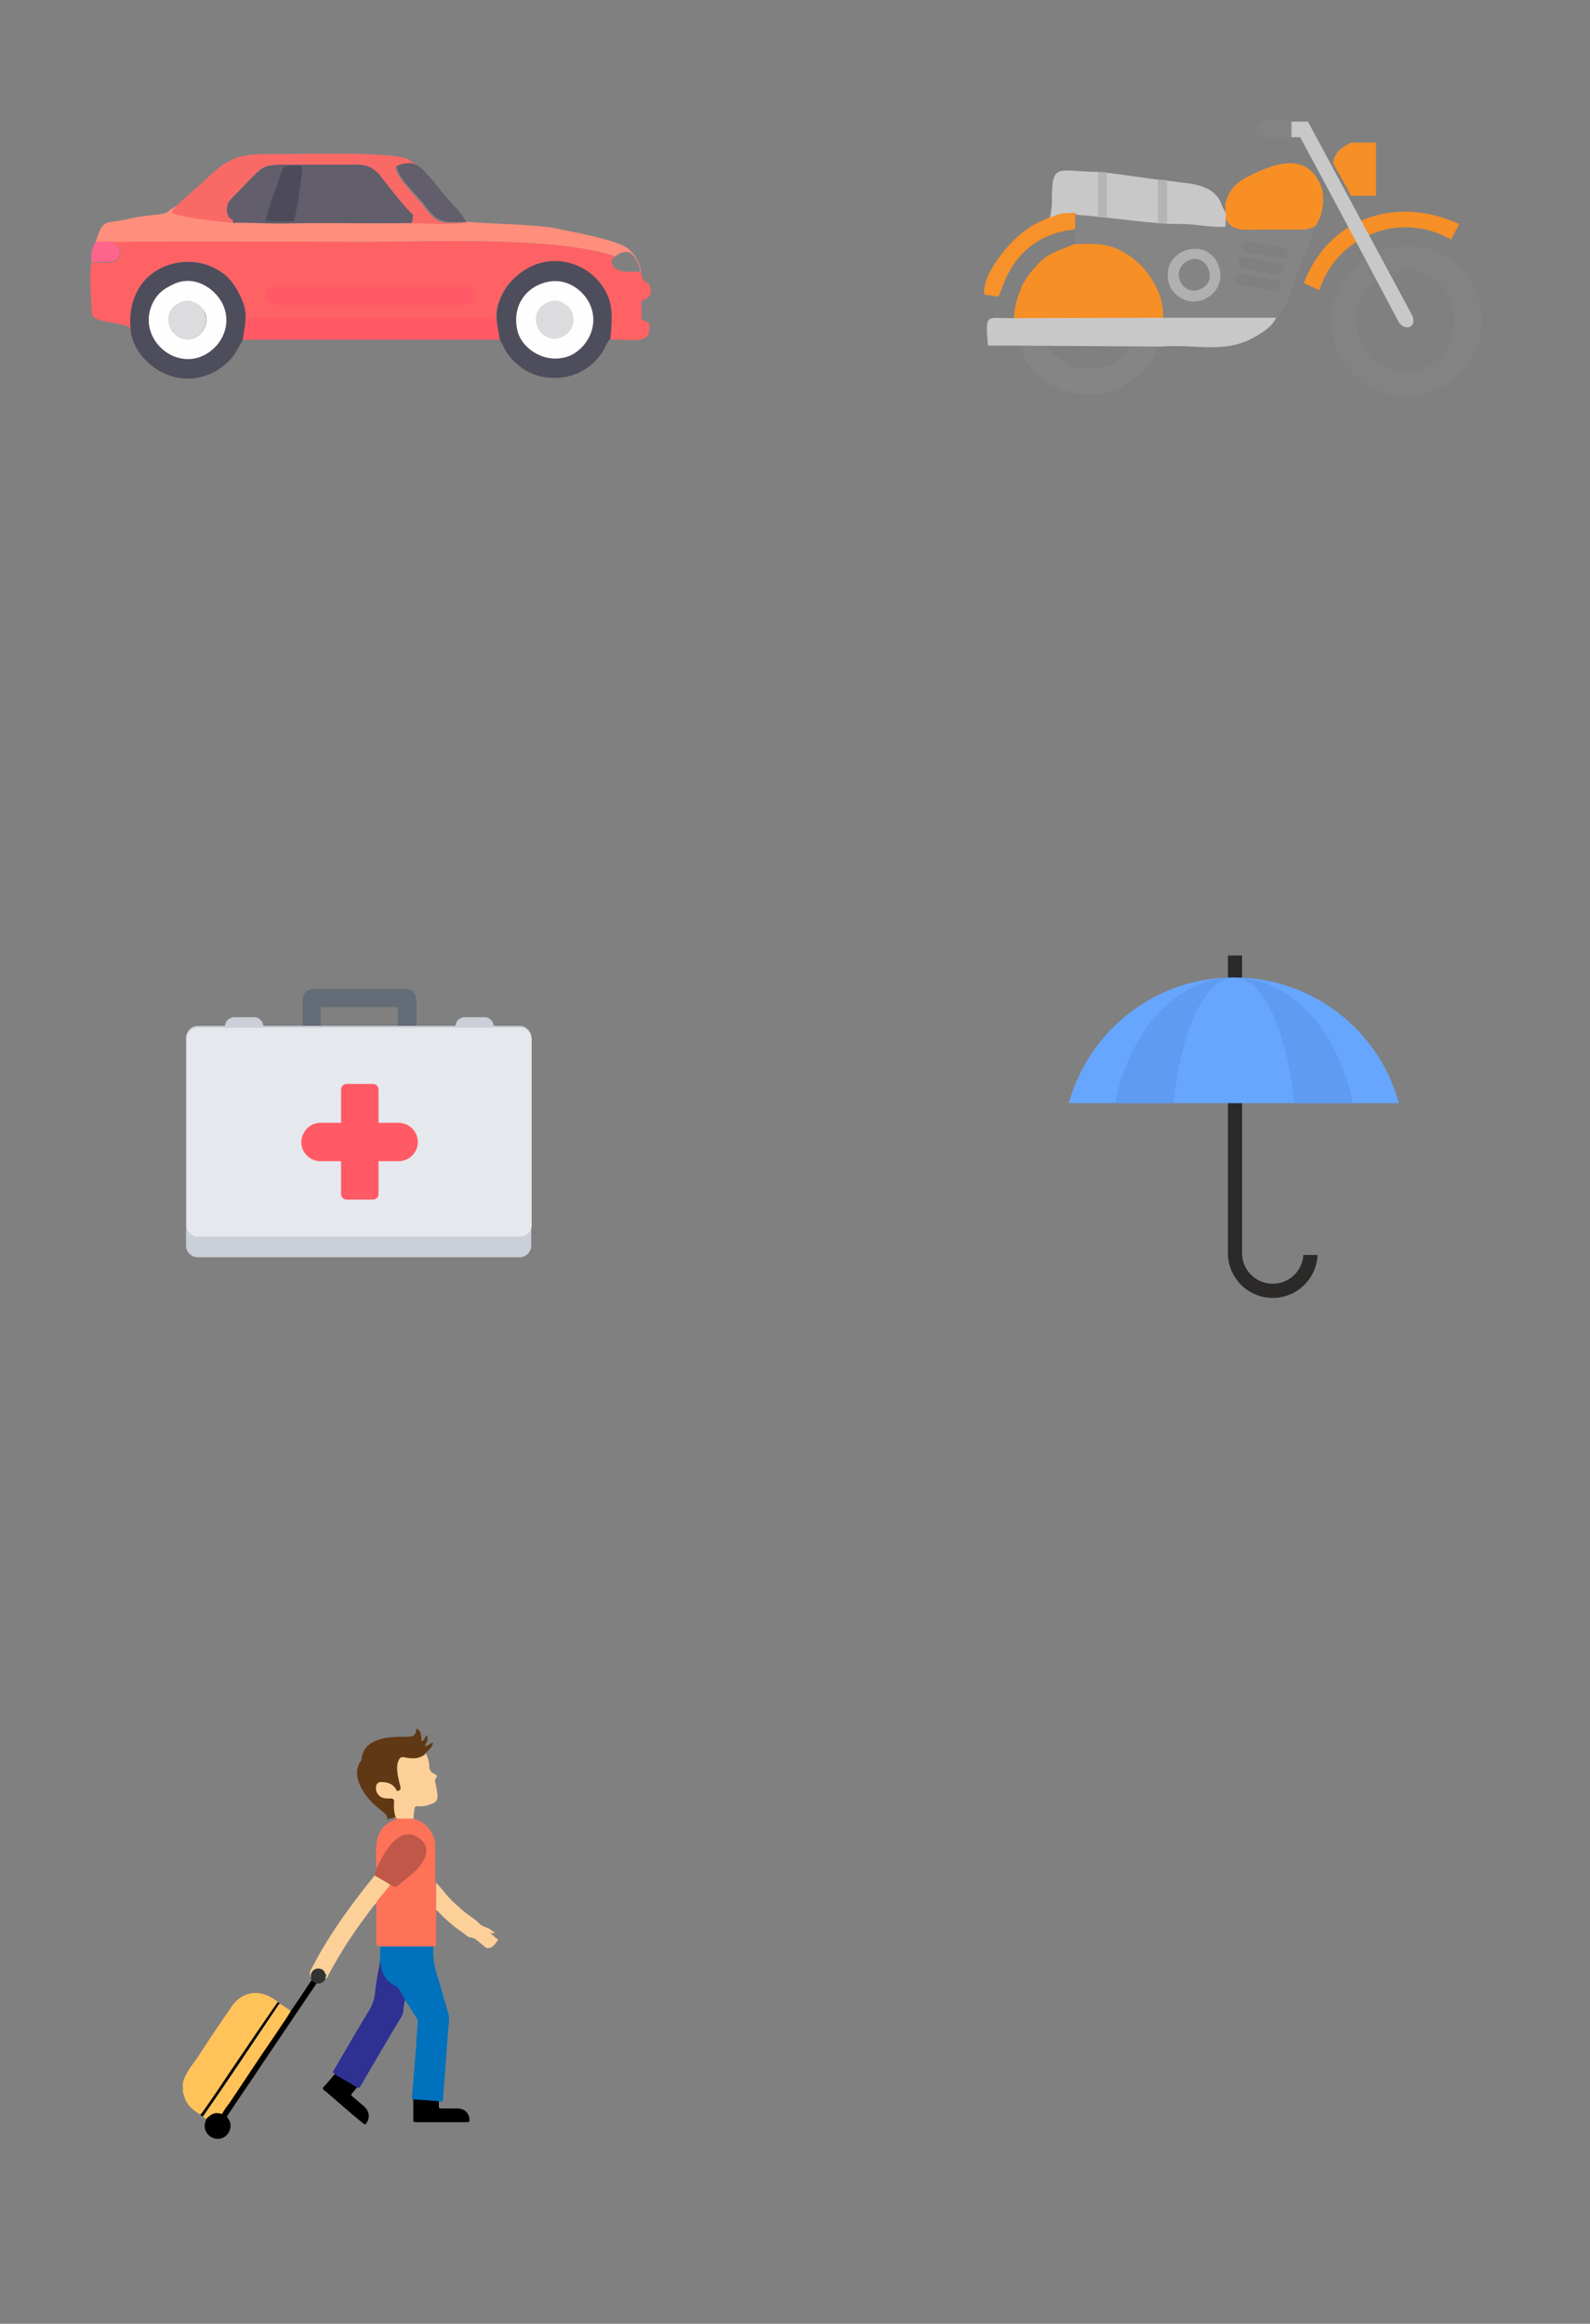 <?xml version="1.0" encoding="utf-8"?>
<!-- Generator: Adobe Illustrator 21.0.0, SVG Export Plug-In . SVG Version: 6.00 Build 0)  -->
<svg version="1.1" id="Layer_1" xmlns="http://www.w3.org/2000/svg" xmlns:xlink="http://www.w3.org/1999/xlink" x="0px" y="0px"
	 viewBox="0 0 347.8 508.3" style="enable-background:new 0 0 347.8 508.3;" xml:space="preserve">
<rect x="0" y="0" width="347.8" height="508.3" fill="#808080" stroke="none"/>
<style type="text/css">
	.st0{fill:none;}
	.st1{fill:#FF6264;}
	.st2{fill:#FF8F7C;}
	.st3{fill:#4E4D5C;}
	.st4{fill:#625E6B;}
	.st5{fill:#F96A67;}
	.st6{fill:#FEFEFE;}
	.st7{fill:#4D4B5A;}
	.st8{fill:#DCDBDE;}
	.st9{fill:#FF648B;}
	.st10{fill:#FF5A66;}
	.st11{fill:#858585;}
	.st12{fill:#F68F26;}
	.st13{fill:#F88F25;}
	.st14{fill:#C8C8C8;}
	.st15{fill:#F79129;}
	.st16{fill:#B0B0B0;}
	.st17{fill:#848484;}
	.st18{fill:#838383;}
	.st19{fill:#B4B4B4;}
	.st20{fill:#2B2A29;}
	.st21{fill:#67A6FE;}
	.st22{fill:#5E9BF1;}
	.st23{fill:#646C77;}
	.st24{fill:#CBD0D8;}
	.st25{fill:#E5E8EC;}
	.st26{fill:#FFC35A;}
	.st27{fill:#FE7257;}
	.st28{fill:#603813;}
	.st29{fill:#FDD099;}
	.st30{fill:#C05749;}
	.st31{fill:#333333;}
	.st32{fill:#FCD6AC;}
	.st33{fill:#0071BC;}
	.st34{fill:#2E3191;}
	.st35{fill:#016FC2;}
	.st36{fill:#BC7273;}
	.st37{fill:#F9734E;}
	.st38{fill:#25282C;}
	.st39{fill:#23282B;}
	.st40{fill:#020202;}
</style>
<g id="Layer_x0020_1">
	<rect x="0" y="0" class="st0" width="158.3" height="158.3"/>
	<rect x="189.5" y="0" class="st0" width="158.3" height="158.3"/>
	<rect x="0" y="188" class="st0" width="158.3" height="158.3"/>
	<rect x="0" y="346.3" class="st0" width="158.3" height="158.3"/>
	<rect x="189.5" y="188" class="st0" width="158.3" height="158.3"/>
	<g id="_1580428800">
		<path class="st1" d="M20.1,68.7c0.4,1.4,2.8,1.5,4.5,1.9c0.8,0.2,1.7,0.3,2.4,0.5c1.6,0.4,1,0.2,1.6,1.2
			C26.9,56.3,45.4,53,51.4,62.7c3,4.9,2.4,6.9,1.6,11.6l56.2,0c-0.3-2.4-1-3.9-0.5-6.8c0.3-1.6,1.3-3.9,2.3-5
			c6.1-7.6,15.5-6.3,20-0.7c3,3.6,3,6.5,2.4,12.4c7.7,0.4,8.9,0.5,8.6-3.5l-1.7-0.9l0-4c1.2-0.4,2.7-1.3,1.8-3.3
			c-0.6-1.3-1.1-0.4-1.6-1.7l-0.3-1.3c-3.1-0.3-3.5,0.5-5.8-0.9c-1.3-1.7-0.1-2.2,0-2.5c0.1-0.4-0.3-0.1-0.6-0.3
			c-14.1-4.1-38.1-2.9-55-2.9c-3.9,0-54.8-0.3-57.2,0.1c0.8-0.2,2.3-0.2,3.2,0.1c2,0.7,1.8,3.1,0.7,3.9c-1.2,0.8-3.9,0.4-5.4,0.4
			C19.4,59,20,66.6,20.1,68.7L20.1,68.7z"/>
		<path class="st2" d="M20.9,53.1l0.7-0.1c2.4-0.3,53.4-0.1,57.2-0.1c16.9,0,41-1.2,55,2.9l0.7,0.3c1.4-1,1.4-0.9,2.9-1
			c1.6,0.5,2.8,3.5,2.6,4.4c0,0,0.1,0,0.2,0c0.1-1.1-1.3-4.7-4-5.8c-3.3-1.6-11.1-3-14.4-3.7c-5.4-1.1-16.5-1-19.3-1.5
			c-2.3,0.5-9.7,0.3-12.3,0.1c-6.6,0.1-13.2,0-19.9,0c-3.4,0-6.7,0.1-10,0.1c-1.7,0-8.3-0.3-9.2-0.1c-2.6-0.1-12-1.2-13.5-2.2
			l0.9-1.3c-2.4,1.2-0.8,1.5-4.7,1.9c-1.3,0.1-4.2,0.5-5.4,0.8C23.1,49.2,22.6,47.3,20.9,53.1L20.9,53.1z"/>
		<path class="st3" d="M118.6,62c5.3-1.9,9.8,1.8,10.9,5.6c1.5,4.9-2,9.5-5.6,10.5c-5,1.3-9.7-1.9-10.6-5.7
			C112,67.5,114.5,63.4,118.6,62L118.6,62z M109.3,74.3c1.2,1.8,1.2,3.3,4.5,5.9c4.1,3.3,11,3.4,15.4-0.3c1.2-1,1.6-1.5,2.5-2.8
			c0.6-0.9,1.2-2.5,1.8-3c0.6-5.9,0.5-8.8-2.4-12.4c-4.6-5.6-13.9-6.9-20,0.7c-0.9,1.2-2,3.4-2.3,5C108.3,70.4,109,71.9,109.3,74.3
			L109.3,74.3z"/>
		<path class="st3" d="M37.9,62.2c5-2.4,9.8,1.4,11.1,5c1.7,4.8-1.1,9.1-4.8,10.7c-6.7,2.9-14.4-4.6-10.7-11.8
			C34.6,64,36,63.1,37.9,62.2L37.9,62.2z M28.6,72.4c0.6,5.2,5.9,10,11.6,10.4c3.4,0.2,6.4-1,8.3-2.5c3-2.3,2.9-3.2,4.6-5.9
			c0.8-4.7,1.4-6.6-1.6-11.6C45.4,53,26.9,56.3,28.6,72.4L28.6,72.4z"/>
		<path class="st4" d="M62.1,36.8c0.8-0.7,2.8-0.5,4-0.3c0.2,1.2-1.3,10.5-1.8,11.8h-6.1c0-0.6,1.4-5.2,1.7-5.9
			c0.4-1.1,0.7-1.7,1-2.7C61.2,38.6,61.4,37.3,62.1,36.8L62.1,36.8z M50.9,48l0.1,0.8c1-0.2,7.6,0.1,9.2,0.1c3.3,0,6.7-0.1,10-0.1
			c6.6,0,13.3,0.1,19.9,0c0.3-0.6,0.4-1,0.3-1.9c-1.3-0.9-4.2-4.8-5.2-6c-1.8-2.2-3-4.8-6.6-4.9l-17.1,0c-4,0.1-4.2,0.7-6.9,3.4
			c-1,1-1.5,1.5-2.3,2.4c-0.5,0.5-2,1.9-2.3,2.5C49.3,45.8,49.7,47.8,50.9,48L50.9,48z"/>
		<path class="st5" d="M38.4,45.2l-0.9,1.3c1.5,1,10.9,2.1,13.5,2.2L50.8,48c-1.2-0.3-1.5-2.2-0.9-3.7c0.3-0.6,1.8-2,2.3-2.5
			c0.9-0.9,1.3-1.4,2.3-2.4c2.7-2.7,2.9-3.3,6.9-3.4l17.1,0c3.6,0.1,4.8,2.7,6.6,4.9c1,1.2,4,5.1,5.2,6c0.1,0.9,0,1.3-0.3,1.9
			c2.7,0.1,10,0.4,12.3-0.1l-1.1-1c0.4,0.7,0.2,0.3,0.5,1c-6.4,0.4-6.5-0.4-9.5-4.2c-1.5-1.8-5.7-5.9-5.7-8c3.8-1.6,5.2,0.1,6.9,2.1
			c-1-2-2.4-2.7-3.3-3.2l-0.5-0.4c0,0-0.1-0.1-0.2-0.1c-3.5-1.8-22.2-1.2-27.1-1.2c-6.5,0-10.3-0.4-14.7,3.2L38.4,45.2L38.4,45.2z"
			/>
		<path class="st6" d="M118.6,62c-4.1,1.4-6.6,5.5-5.4,10.4c0.9,3.7,5.6,7.1,10.6,5.7c3.6-1,7.1-5.6,5.6-10.5
			C128.3,63.9,123.9,60.1,118.6,62L118.6,62z"/>
		<path class="st6" d="M39.7,66.1c2.4-0.9,4.6,1,5.2,2.4c0.9,2.5-0.7,4.7-2.4,5.4C37.6,75.8,34.2,68.2,39.7,66.1z M37.9,62.2
			c-1.9,0.9-3.3,1.8-4.4,3.9c-3.7,7.3,4,14.7,10.7,11.8c3.7-1.6,6.5-6,4.8-10.7C47.7,63.6,42.8,59.8,37.9,62.2L37.9,62.2z"/>
		<path class="st4" d="M101.4,47.6c-1.1-1.7-2.5-3-3.8-4.5c-1.4-1.6-2.5-3.2-3.9-4.7c-1.8-2-3.1-3.7-6.9-2.1c0,2.2,4.2,6.2,5.7,8
			c3,3.7,3.1,4.6,9.5,4.2C101.6,47.8,101.8,48.2,101.4,47.6L101.4,47.6z"/>
		<path class="st7" d="M58.1,48.4h6.2c0.5-1.3,2-10.8,1.8-12c-1.2-0.2-3.2-0.4-4,0.3c-0.7,0.6-0.9,1.9-1.2,2.9c-0.3,1-0.6,1.6-1,2.7
			C59.6,43.1,58.1,47.7,58.1,48.4L58.1,48.4z"/>
		<path class="st8" d="M39.7,66.1c-5.6,2.1-2.2,9.7,2.7,7.8c1.8-0.7,3.3-2.9,2.4-5.4C44.4,67.1,42.2,65.1,39.7,66.1z"/>
		<path class="st9" d="M20,57.3c1.5,0,4.3,0.3,5.4-0.4c1.1-0.7,1.3-3.2-0.7-3.9c-0.9-0.3-2.3-0.2-3.2-0.1l-0.7,0.1
			C20.1,54.3,19.8,55.7,20,57.3L20,57.3z"/>
		<path class="st10" d="M60,62.7h42.2c1.1,0,2,0.9,2,2l0,0c0,1.1-0.9,2-2,2H60c-1.1,0-2-0.9-2-2l0,0C58,63.6,58.9,62.7,60,62.7z"/>
		<path class="st10" d="M53.7,69.6c0,1.3-0.3,2.8-0.6,4.7l56.2,0c-0.2-1.8-0.6-3-0.7-4.7H53.7L53.7,69.6z"/>
		<path class="st8" d="M120.1,66c-5.6,2.1-2.2,9.7,2.7,7.8c1.8-0.7,3.3-2.9,2.4-5.4C124.7,67,122.5,65.1,120.1,66z"/>
	</g>
	<g id="_1055542832">
		<path class="st11" d="M255.6,61.7c-1.8-7.5,9-10.3,11.1-3.1c1,3.4-1.2,6.3-3.9,7.1C259.6,66.8,256.3,64.4,255.6,61.7z M271.5,59.8
			l7.6,1.5c0.7,0.1,1.1,0.8,1,1.4l0,0c-0.1,0.7-0.8,1.1-1.4,1l-7.6-1.5c-0.7-0.1-1.1-0.8-1-1.4l0,0
			C270.2,60.1,270.9,59.7,271.5,59.8z M272.3,56.2l7.6,1.5c0.7,0.1,1.1,0.8,1,1.4l0,0c-0.1,0.7-0.8,1.1-1.4,1l-7.6-1.5
			c-0.7-0.1-1.1-0.8-1-1.4l0,0C271,56.5,271.7,56,272.3,56.2z M273.1,52.7l7.6,1.5c0.7,0.1,1.1,0.8,1,1.4l0,0
			c-0.1,0.7-0.8,1.1-1.4,1l-7.6-1.5c-0.7-0.1-1.1-0.8-1-1.4l0,0C271.8,53,272.5,52.6,273.1,52.7z M234.8,50.2l-1.2,0.1l1.5,0v3.2
			c3.3,0,5.5-0.3,8.2,0.6c2.2,0.7,3.9,1.9,5.6,3.3c2.7,2.2,6.1,7.2,5.6,12.3h24.7c2.2-2,3.4-6.6,4.5-9.7c1.2-3.1,3.2-7.2,3.9-10.4
			c-1.4,0.3-0.7,0.5-2.5,0.6h-8.4c-3.9,0-7.3,0.8-8.6-2.4v1.8c-3.6,0.1-7-0.7-10-0.6c-1.9,0-1.8-0.3-3-0.5c-1-0.1-1.9,0-2.9,0
			c-3.1-0.1-12.9-1.6-16.8-1.8v2.8C235.2,50.7,235.6,49.9,234.8,50.2L234.8,50.2z"/>
		<path class="st12" d="M223.4,62.9c-0.7,1.9-1.8,4.7-1.5,6.9l32.5-0.2c0.4-5.1-3-10-5.6-12.3c-1.7-1.4-3.4-2.6-5.6-3.3
			c-2.8-0.9-4.9-0.6-8.2-0.6c-3,1.3-4.6,1.5-7.1,3.5C226.4,58.3,224.2,60.9,223.4,62.9z"/>
		<path class="st13" d="M268,44.7l0.1,3.1c1.3,3.1,4.7,2.4,8.6,2.4h8.4c1.8-0.1,1.1-0.3,2.5-0.6c1.6-1.9,2.6-6.5,1.1-9.5
			c-3.6-7.5-11.3-3.6-15.7-1.5C270.3,40,268.8,41.6,268,44.7L268,44.7z"/>
		<path class="st14" d="M258.1,49c3-0.1,6.4,0.8,10,0.6v-1.8l0.1-1l-0.9-1.8c-1.6-5.2-8.2-4.8-10.4-5.3c-4.8-0.4-12.5-1.8-16.8-2.1
			c-9.1-0.1-10.1-2.4-10,7.2l-0.3,2.3c0,0.1-0.1,0.3-0.1,0.3c0,0-0.1,0.2-0.1,0.3l0.8-0.1c1.8-1,2.8-0.6,4.9-0.9l0.2,0.3
			C242.3,47.4,251.2,49,258.1,49L258.1,49z"/>
		<path class="st11" d="M223.2,75.6c0.9,5.4,7,9.5,12.4,10.5c6.9,1.3,15.7-3.4,17.7-10.4c-2.1-0.1-4.8-0.8-6.2,0
			c-1.2,4.6-9.4,6.6-14.3,3.6c-1-0.7-3.4-2.5-3.8-3.7C228.3,75.2,223.2,74.9,223.2,75.6L223.2,75.6z"/>
		<path class="st15" d="M230.3,47.4l-0.8,0.1c-1,0.7-2.3,0.8-5.1,2.8c-3.9,2.8-9.6,9.7-9.1,14.1l3.1,0.5c1-1.7,2.8-12.2,15-14.5
			l1.2-0.1c0.8-0.4,0.4,0.4,0.6-0.7v-2.8l-0.2-0.3C233,46.8,232.1,46.4,230.3,47.4L230.3,47.4z"/>
		<path class="st16" d="M259.6,57.2c4-2.4,7,3.8,3.4,5.8C258.9,65.4,255.8,59.4,259.6,57.2z M255.6,61.7c0.6,2.7,3.9,5.1,7.2,4
			c2.8-0.9,4.9-3.7,3.9-7.1C264.7,51.4,253.9,54.2,255.6,61.7z"/>
		<path class="st17" d="M259.6,57.2c-3.8,2.2-0.8,8.1,3.4,5.8C266.6,61.1,263.6,54.9,259.6,57.2z"/>
		<path class="st14" d="M253.7,75.8c8.6-0.6,14.4,1.8,21.3-2.4c1.5-0.9,3.6-2.3,4.1-3.9h-24.7l-33,0.1c-5.7,0-5.9-1.2-5.3,6h6.2
			L253.7,75.8L253.7,75.8z"/>
		<path class="st18" d="M282.7,26.3c-2.3,0-4.6,0-6.8,0c-1.7,1.2-1.4,2.5,0,3.9h6.8V26.3z"/>
		<path class="st12" d="M295.6,31.2h5.4v11.6l-5.5,0c-1.2-2.4-2.6-4.8-3.9-7.1C291.8,33.6,293.3,32.2,295.6,31.2L295.6,31.2z"/>
		<path class="st12" d="M288.6,63.5c-1.1-0.5-2.3-1.1-3.4-1.6c5.6-14.5,20.4-19.1,34-12.9c-0.6,1.1-1.2,2.3-1.8,3.4
			C306.6,46.1,292.5,51.3,288.6,63.5L288.6,63.5z"/>
		<path class="st18" d="M307.7,53.8c-9.1,0-16.4,7.3-16.4,16.4c0,9.1,7.3,16.4,16.4,16.4c9.1,0,16.4-7.3,16.4-16.4
			C324.1,61.1,316.8,53.8,307.7,53.8z M307.5,59.1c14.2,0,14.2,22.1,0,22.1C293.3,81.2,293.3,59.1,307.5,59.1z"/>
		<path class="st14" d="M306,70.5c1.4,2.1,4.2,1,2.8-1.7l-22.7-42.2h-3.6V30h1.9C291.7,43.5,298.8,57,306,70.5L306,70.5z"/>
		<polygon class="st19" points="240.2,37.6 242.1,37.7 242.1,47.5 240.2,47.2 		"/>
		<polygon class="st19" points="253.3,39.3 255.3,39.4 255.3,48.9 253.3,48.7 		"/>
	</g>
	<g id="_1058016352">
		<path class="st20" d="M288.2,274.5c-0.2,5.2-4.5,9.4-9.8,9.4c-5.3,0-9.6-4.2-9.8-9.4l0,0V209h3.1v65.5h0c0.2,3.5,3.1,6.3,6.7,6.3
			c3.6,0,6.5-2.8,6.7-6.3H288.2z"/>
		<path class="st21" d="M269.9,213.8c17.2,0,31.8,11.6,36.1,27.5h-72.2C238.2,225.4,252.7,213.8,269.9,213.8z"/>
		<path class="st22" d="M269.9,213.8c12.4,0,22.8,11.6,26,27.5h-12.8C281.5,225.4,276.3,213.8,269.9,213.8
			c-12.4,0-22.8,11.6-26,27.5h12.8C258.3,225.4,263.6,213.8,269.9,213.8z"/>
	</g>
	<g id="_1058018368">
		<path class="st23" d="M70.1,220.3H87v4.9h4.1c0-2.1,0-4.1,0-6.2c0-1.9-1-2.7-2.8-2.7c-6.4,0-12.8,0-19.2,0c-2-0.1-2.9,0.9-2.9,2.7
			v6.2h4L70.1,220.3z"/>
		<path class="st24" d="M43.3,224.4h5.9c0.1-0.9,0.6-1.6,1.8-1.9c1.6,0,3.4,0,5,0c1.1,0.4,1.5,1.1,1.6,1.9h42
			c0.1-0.9,0.6-1.6,1.8-1.9c1.6,0,3.4,0,5,0c1.1,0.4,1.5,1.1,1.6,1.9h5.7c1.3,0,2.5,1.1,2.5,2.5v45.6c0,1.3-1.1,2.5-2.5,2.5H43.2
			c-1.3,0-2.5-1.1-2.5-2.5v-45.6C40.8,225.5,41.9,224.4,43.3,224.4L43.3,224.4z"/>
		<path class="st25" d="M43.3,224.8h70.5c1.3,0,2.5,1.1,2.5,2.5v40.7c0,1.3-1.1,2.5-2.5,2.5H43.3c-1.3,0-2.5-1.1-2.5-2.5v-40.7
			C40.8,225.9,41.9,224.8,43.3,224.8z"/>
		<path class="st10" d="M70.1,245.6h17.1c2.3,0,4.2,1.9,4.2,4.2l0,0c0,2.3-1.9,4.2-4.2,4.2H70.1c-2.3,0-4.2-1.9-4.2-4.2l0,0
			C66,247.5,67.8,245.6,70.1,245.6z"/>
		<path class="st10" d="M82.8,238.3v22.9c0,0.7-0.6,1.2-1.2,1.2h-5.8c-0.7,0-1.2-0.6-1.2-1.2v-22.9c0-0.7,0.6-1.2,1.2-1.2h5.8
			C82.2,237.1,82.8,237.6,82.8,238.3z"/>
	</g>
</g>
<g>
	<path class="st26" d="M43.9,462.6c-1.3-0.8-2.6-1.7-3.3-3.2c-0.3-0.6-0.3-1.2-0.6-1.7c0-0.7,0-1.3,0-2c0.5-2.4,2.2-4.1,3.5-6.1
		c2.3-3.6,4.7-7.1,7.1-10.6c2.2-3.3,5.9-4,9.2-1.8c0.3,0.2,0.7,0.5,1,0.7c0.1,0.2-0.1,0.4-0.2,0.5c-1.7,2.4-3.3,4.9-5,7.3
		c-2.3,3.3-4.5,6.7-6.8,10c-1.4,2.1-2.9,4.2-4.3,6.3C44.3,462.3,44.3,462.7,43.9,462.6z"/>
	<path class="st27" d="M95.4,417.8c0,2.5,0,4.9,0,7.4c0,0.4-0.1,0.6-0.5,0.6c0,0-0.1,0-0.1,0c-0.1,0-0.2-0.1-0.3-0.1
		c-3.5,0-7,0-10.5,0c-0.1,0-0.3,0-0.4,0c-0.1,0-0.1,0-0.2,0c0,0-0.1,0-0.1,0c-1-0.1-1-0.1-1-1c0-2.8,0-5.6,0-8.4
		c-0.1-0.2,0-0.4,0.2-0.6c0.8-1,1.6-2.1,2.5-3.1c0.1-0.1,0.3-0.3,0.4-0.4c0.3-0.1,0.5,0.1,0.7,0.3c0.3,0.1,0.5,0.2,0.7,0
		c1.8-1.5,3.7-2.8,5.1-4.7c0.6-0.9,1.1-1.8,1.2-3c0-0.8-0.3-1.5-0.9-2.1c-0.3-0.3-0.7-0.6-1.1-0.8c-1.4-0.8-2.8-0.6-4.1,0.3
		c-1.4,1-2.4,2.5-3.2,4c-0.4,0.8-0.9,1.5-1.2,2.4c-0.1,0.1-0.1,0.3-0.3,0.3c0-2-0.2-4.1,0.1-6.1c0.4-2.4,1.9-4.1,4.3-4.9
		c0.1-0.1,0.3-0.2,0.4-0.2c0.8,0,1.7,0,2.5,0c0.2,0,0.3,0.1,0.4,0.1c2.3,0.2,4.3,2,5,4.5c0.2,0.6,0.2,1.2,0.2,1.8c0,2.5,0,5,0,7.6
		c0.1,0.2,0.2,0.5,0.2,0.8c0,1.5,0,3,0,4.5C95.5,417.3,95.5,417.6,95.4,417.8z"/>
	<path class="st28" d="M86.5,397.6c-0.2-0.1-0.5-0.2-0.6,0.1c0,0.1-0.1,0.2-0.2,0.1c-0.4-0.3-0.6,0.1-0.9,0.3c0-1-0.6-1.5-1.3-2
		c-2.2-1.7-4-3.6-5-6.2c-0.6-1.7-0.6-3.3,0.5-4.8c0.1-0.1,0.1-0.2,0.1-0.4c0.2-1.7,1-2.8,2.4-3.6c1.3-0.7,2.7-1,4.1-1.1
		c1.2-0.1,2.3-0.1,3.5-0.1c1.4,0,1.9-0.4,2-1.8c0.8,0.3,1.1,1.1,1.1,2.8c0.4-0.1,0.4-0.1,1.1-1.4c0.4,0.7,0.3,1.1-0.4,2.5
		c0.7-0.1,1.2-0.6,1.8-0.9c0,0.7-0.5,1.4-1.8,2.5c-0.1,0.3-0.4,0.5-0.7,0.6c-1,0.5-2,0.7-3,0.5c-0.4-0.1-0.7-0.1-1.1-0.2
		c-0.4-0.1-0.7,0.1-0.8,0.4c-0.2,0.4-0.3,0.9-0.4,1.3c-0.1,1.3,0.2,2.6,0.5,3.9c0.1,0.3,0.1,0.5,0.2,0.8c0.1,0.4-0.1,0.7-0.5,0.9
		c-0.4,0.2-0.6-0.1-0.7-0.3c-0.5-0.9-1.4-1.4-2.4-1.5c-1.3-0.2-1.8,0.4-1.5,1.7c0.2,0.9,1,1.5,2,1.5c0.3,0,0.6,0,1,0
		c0.6,0,0.9,0.3,0.9,0.9c0,0.5-0.1,0.9,0,1.4c0.1,0.5,0.1,0.9,0.2,1.4C86.7,397.3,86.8,397.5,86.5,397.6z"/>
	<path class="st29" d="M86.5,397.6c0.1-0.1,0.1-0.2,0-0.2c-0.3-1-0.4-2.1-0.3-3.2c0.1-0.5-0.2-0.8-0.7-0.8c-0.5,0-1.1,0-1.6-0.1
		c-1.2-0.3-1.9-1.5-1.6-2.7c0.1-0.5,0.5-0.8,1.1-0.8c1.3,0,2.4,0.3,3.2,1.5c0.1,0.2,0.2,0.6,0.6,0.4c0.4-0.2,0.5-0.4,0.4-0.9
		c-0.4-1.5-0.8-3-0.7-4.5c0-0.4,0.1-0.7,0.2-1c0.3-0.8,0.6-1.1,1.5-0.9c0.7,0.2,1.4,0.2,2.2,0.2c0.9-0.1,1.7-0.4,2.4-1
		c0.4,0.9,0.7,1.8,0.7,2.8c0,0.7,0.4,1.3,1.1,1.6c0.6,0.3,0.7,0.5,0.3,1.1c-0.2,0.2-0.2,0.4-0.1,0.7c0.2,1,0.5,2.1,0.5,3.1
		c0,0.8-0.3,1.3-1.1,1.6c-1.1,0.5-2.2,0.7-3.4,0.6c-0.3,0-0.5,0.1-0.5,0.4c-0.1,0.8-0.3,1.5-0.2,2.3c-1.1,0-2.3,0-3.4,0
		C86.7,397.7,86.6,397.7,86.5,397.6z"/>
	<path class="st29" d="M85.4,412.3c-0.9,1.1-1.9,2.2-2.8,3.4c-0.1,0.2-0.3,0.3-0.3,0.6c-0.6,0.5-1,1.2-1.5,1.8
		c-2.5,3.3-4.9,6.8-7,10.4c-0.7,1.2-1.4,2.4-2,3.6c-0.1,0.3-0.2,0.5-0.5,0.7c-0.1-0.1-0.1-0.1-0.1-0.2c0-0.3,0-0.5,0-0.8
		c-0.3-0.8-0.7-1.2-1.6-1.2c-0.7,0-1.2,0.4-1.4,1.2c0,0.2,0,0.4,0,0.7c0,0.1-0.1,0.2-0.1,0.2c-0.4-0.6-0.4-1.2-0.1-1.8
		c1.1-2.1,2.2-4.2,3.5-6.2c0.1-0.1,0.1-0.2,0.2-0.3c1.6-2.7,3.4-5.2,5.3-7.8c1.5-2,3-4,4.6-5.9c0.1-0.2,0.3-0.3,0.3-0.5
		c0.2-0.1,0.4,0.1,0.5,0.2c0.9,0.5,1.8,1,2.6,1.5C85.2,412,85.4,412.1,85.4,412.3z"/>
	<path class="st26" d="M45.1,463.5c-0.2-0.1-0.4-0.3-0.6-0.4c-0.2-0.2,0-0.4,0.1-0.6c2-3.1,4.1-6.1,6.2-9.1c1-1.5,2.1-3,3.1-4.6
		c2.3-3.3,4.5-6.7,6.8-10c0.1-0.2,0.2-0.6,0.6-0.5c0.8,0.5,1.6,1.1,2.4,1.6c0.1,0.2-0.1,0.4-0.2,0.6c-2.2,3.3-4.5,6.6-6.7,9.9
		c-2.6,3.9-5.2,7.8-7.9,11.7c-0.1,0.1-0.2,0.3-0.3,0.4c-0.4,0.1-0.7-0.1-1.1-0.1c-0.7,0.1-1.3,0.2-1.8,0.7
		C45.5,463.3,45.4,463.5,45.1,463.5z"/>
	<path class="st30" d="M85.4,412.3c-1-0.7-2-1.2-3-1.8c-0.2-0.1-0.3-0.2-0.5-0.3c0.1-0.4,0.3-0.9,0.4-1.3c0.6-1.3,1.2-2.6,2-3.8
		c0.7-1.1,1.5-2.1,2.5-2.9c1.9-1.5,3.8-1.2,5.5,0.4c1.1,1.1,1.2,2.4,0.6,3.8c-0.8,1.8-2.2,3.1-3.7,4.3c-0.7,0.6-1.5,1.1-2.2,1.8
		c-0.4,0.3-0.7,0.3-1,0.1C85.8,412.5,85.6,412.4,85.4,412.3z"/>
	<path class="st29" d="M95.4,417.8c0-2,0-4,0-6c0.8,0.9,1.6,1.8,2.3,2.7c1.2,1.4,2.6,2.6,4,3.8c1,0.8,2.1,1.4,3,2.3
		c0.6,0.7,1.4,0.9,2.1,1.2c0.6,0.2,0.9,0.7,1.5,0.9c-0.3,0.2-0.6,0.2-1.1,0.1c0.7,0.6,1.2,1.1,1.8,1.5c0,0,0,0.1,0,0.1
		c-0.2,0-0.3,0.3-0.4,0.4c-0.3,0.5-0.7,0.9-1.2,1.2c-0.5,0.2-0.9,0.2-1.3-0.1c-0.4-0.4-0.9-0.8-1.3-1.1c-0.5-0.4-1-0.9-1.8-1
		c-0.7,0-1.1-0.6-1.7-1c-2.1-1.4-4-3.1-5.7-4.9C95.5,417.9,95.4,417.9,95.4,417.8z"/>
	<path d="M48.6,462.4c0.4-0.9,1-1.6,1.6-2.4c1.8-2.7,3.6-5.4,5.4-8.1c2.1-3.2,4.3-6.3,6.4-9.5c0.6-0.8,1.1-1.7,1.6-2.5
		c1.4-2,2.8-4.1,4.1-6.1c0.1-0.2,0.3-0.4,0.4-0.6c0.4,0.1,0.8,0.3,1.1,0.7c-3.8,5.6-7.6,11.3-11.4,16.9c-2.7,4.1-5.5,8.1-8.2,12.2
		C49.1,463.1,48.8,462.8,48.6,462.4z"/>
	<path d="M61.2,438.3c-0.2,0-0.3,0.3-0.4,0.4c-3.1,4.6-6.1,9.1-9.2,13.7c-2.3,3.4-4.6,6.8-6.9,10.1c-0.1,0.2-0.3,0.3-0.3,0.5
		c-0.2-0.1-0.4-0.3-0.6-0.4c0.6-0.6,1-1.4,1.5-2c1.6-2.3,3.1-4.5,4.6-6.8c1.9-2.8,3.8-5.6,5.7-8.4c1.7-2.5,3.4-5,5.1-7.4
		C60.9,438,61.1,438.1,61.2,438.3z"/>
	<path class="st31" d="M69.3,433.9c-0.4-0.2-0.7-0.4-1.1-0.7c-0.1-0.1-0.1-0.3-0.2-0.4c0-0.1,0-0.1,0-0.2c0.1-0.2,0-0.5,0-0.7
		c0.2-0.8,0.8-1.3,1.6-1.3c0.8,0,1.4,0.5,1.6,1.3c-0.1,0.2,0,0.5,0,0.7c0,0.1,0,0.2,0,0.2C70.9,433.6,70.2,433.9,69.3,433.9z"/>
	<path class="st32" d="M71.6,424.5c0,0.2,0,0.3-0.2,0.3C71.4,424.6,71.5,424.5,71.6,424.5z"/>
	<path class="st33" d="M94.8,425.7c-0.2,2.4,0.2,4.6,1,6.9c0.8,2.6,1.5,5.3,2.3,7.9c0.2,0.5,0.1,1.1,0.1,1.6
		c-0.2,2.6-0.4,5.2-0.6,7.8c-0.2,3.2-0.5,6.3-0.7,9.5c0,0.3-0.1,0.3-0.4,0.3c-0.1,0-0.3,0-0.4,0c-0.2,0.1-0.4,0.2-0.5,0.1
		c-1.4-0.1-2.8-0.2-4.2-0.3c-0.3,0-0.6-0.1-0.9-0.2c-0.3,0-0.4-0.1-0.4-0.4c0.4-4.7,0.8-9.4,1.1-14.2c0.1-0.9,0.1-1.8,0.2-2.6
		c0-0.1,0-0.2-0.1-0.4c-0.9-1.4-1.8-2.9-2.7-4.2c-0.2,0-0.3-0.2-0.4-0.4c-0.4-0.6-0.8-1.2-1.2-1.8c-0.2-0.3-0.4-0.5-0.8-0.7
		c-1.6-0.8-2.5-2.1-3-3.7c-0.2-0.6-0.1-1.3-0.1-1.9c0.1-1,0-2,0.1-3c0.2-0.3,0.5-0.3,0.8-0.3c3.2,0,6.3,0,9.5,0c0.3,0,0.6,0,0.8,0
		C94.5,425.7,94.7,425.7,94.8,425.7L94.8,425.7z"/>
	<path class="st34" d="M83.2,428.9c0.1,0.9,0.1,1.8,0.6,2.7c0.5,1.2,1.3,2.1,2.5,2.7c0.4,0.2,0.8,0.5,1,0.9c0.4,0.7,0.9,1.4,1.3,2.2
		c-0.2,0.9-0.3,1.7-0.4,2.6c-0.1,0.5-0.2,0.9-0.5,1.3c-3,5-6,10.1-8.9,15.1c-0.2,0.3-0.3,0.4-0.6,0.2c-0.2,0-0.3,0-0.5-0.1
		c-1.3-0.8-2.7-1.6-4-2.4c-0.2-0.1-0.3-0.2-0.4-0.4c-0.6-0.4-0.6-0.4-0.2-1c2.5-4.3,5-8.6,7.6-12.9c0.7-1.1,1.1-2.3,1.3-3.5
		C82.2,433.8,82.7,431.4,83.2,428.9z"/>
	<path d="M90.4,459.2c1.9,0.1,3.8,0.3,5.6,0.4c0,0.4,0,0.8,0,1.2c0,0.3,0.1,0.4,0.4,0.4c1.2,0,2.4,0,3.7,0c1.6,0,2.7,1.2,2.6,2.8
		c-0.2,0.2-0.5,0.2-0.7,0.2c-3.6,0-7.3,0-10.9,0c-0.2,0-0.5,0-0.7-0.2C90.4,462.5,90.4,460.8,90.4,459.2z"/>
	<path d="M73.2,453.7c1.6,1,3.3,1.9,4.9,2.9c-0.4,0.4-0.7,0.9-1.1,1.3c-0.2,0.2-0.2,0.4,0,0.6c0.9,0.8,1.8,1.5,2.7,2.3
		c1.2,1.1,1.3,2.8,0.2,3.9c-0.6-0.2-0.9-0.7-1.4-1c-2.4-2-4.7-4-7.1-6.1c-0.3-0.2-0.7-0.4-0.8-0.9C71.5,455.7,72.4,454.7,73.2,453.7
		z"/>
	<path d="M48.6,462.4c0.4,0.2,0.7,0.4,1.1,0.6c0.2,0.5,0.6,0.9,0.7,1.5c0.2,1.2-0.4,2.4-1.4,3c-1.1,0.6-2.4,0.4-3.3-0.4
		c-0.9-0.8-1.2-2.1-0.7-3.2c0.1-0.2,0.1-0.3,0.2-0.5c0.6-0.6,1.2-1.1,2.1-1.2C47.7,462.2,48.1,462.3,48.6,462.4z"/>
	<path class="st35" d="M94.5,425.8c-0.2,0.2-0.4,0.1-0.6,0.1c-3.3,0-6.6,0-10,0c-0.2,0-0.5,0-0.7,0.1c0-0.1,0-0.1,0-0.2c0,0,0,0,0,0
		c0.2-0.1,0.4-0.1,0.6-0.1c3.4,0,6.8,0,10.1,0C94.1,425.6,94.3,425.6,94.5,425.8z"/>
	<path class="st36" d="M94.5,425.8c-3.3,0-6.6,0-9.9,0c-0.5,0-0.9,0-1.4,0c0,0,0.1-0.1,0.1-0.1c0.1-0.1,0.3,0,0.4,0
		c3.5,0,7.1,0,10.6,0c0.1,0,0.2,0,0.3,0c0.1,0,0.2,0,0.2,0.1C94.7,425.7,94.6,425.7,94.5,425.8z"/>
	<path class="st37" d="M94.6,425.6c-3.8,0-7.5,0-11.3,0c0.2-0.2,0.4-0.1,0.6-0.1c3.3,0,6.6,0,9.9,0
		C94.1,425.5,94.4,425.3,94.6,425.6z"/>
	<path class="st38" d="M71.3,432.5c-0.1-0.2-0.1-0.5,0-0.7C71.4,432,71.4,432.3,71.3,432.5z"/>
	<path class="st39" d="M68,431.8c0.1,0.2,0.2,0.5,0,0.7C68,432.3,68,432,68,431.8z"/>
	<path class="st40" d="M48.8,464.3c0,0-0.1,0.1-0.1,0.1c-0.7,1.1-0.7,1.1-1.7,0.3c0-0.5,0.4-0.9,0.8-1.2
		C48.2,463.6,48.7,463.7,48.8,464.3z"/>
</g>
</svg>
